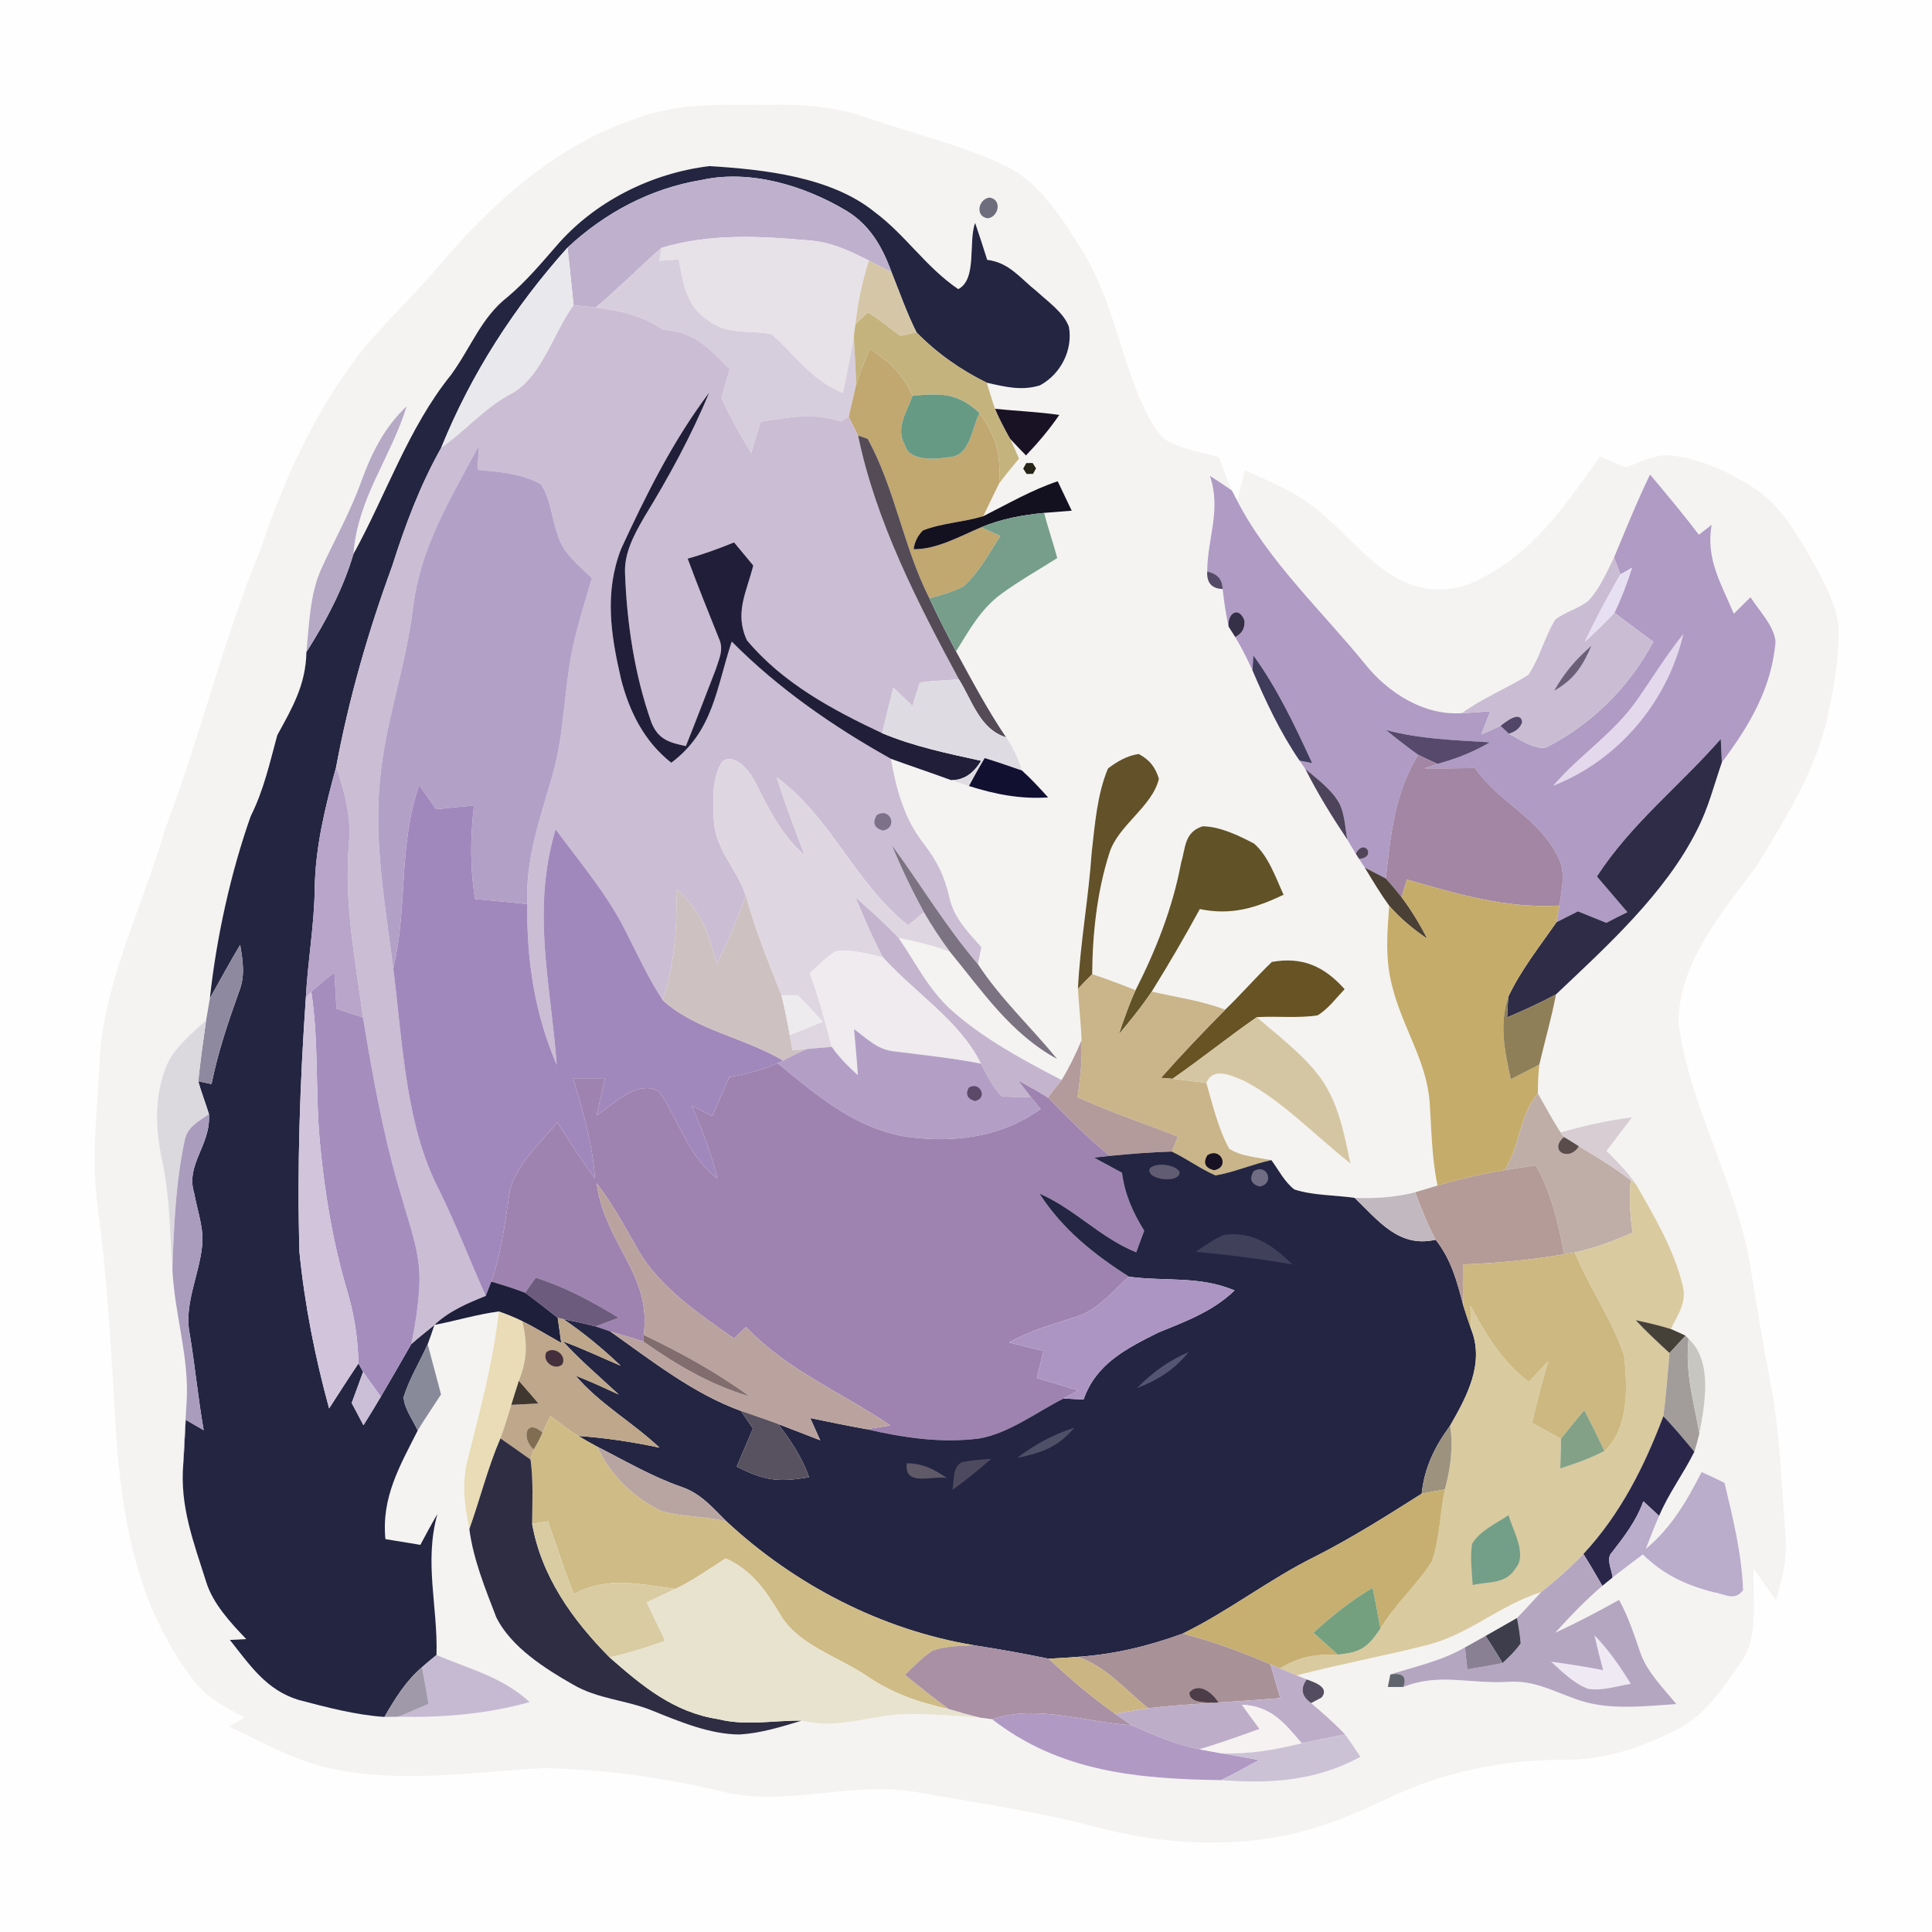 <?xml version="1.0" encoding="UTF-8" standalone="no"?>
<!DOCTYPE svg PUBLIC "-//W3C//DTD SVG 1.1//EN" "http://www.w3.org/Graphics/SVG/1.1/DTD/svg11.dtd">
<svg xmlns="http://www.w3.org/2000/svg" version="1.1" viewBox="0 0 256 256" width="256.0pt" height="256.0pt">
<path d="M 0.00 0.00 L 256.00 0.00 L 256.00 256.00 L 0.00 256.00 L 0.00 0.00 Z" fill="#fefefe" />
<path d="M 103.00 13.88 C 107.18 13.83 111.24 14.29 115.20 15.69 C 121.12 17.76 127.41 19.22 133.07 21.90 C 137.62 23.97 140.62 28.81 143.22 32.90 C 147.36 39.48 148.26 46.65 151.37 53.59 C 152.17 55.23 153.09 57.22 154.57 58.36 C 156.66 59.52 159.22 59.95 161.52 60.58 C 162.08 62.05 162.63 63.53 163.23 64.99 C 162.27 64.32 161.30 63.68 160.32 63.05 C 161.85 67.61 159.99 71.23 159.96 75.72 C 159.88 77.22 160.55 77.99 162.00 78.05 C 162.19 79.72 162.43 81.38 162.79 83.02 L 163.67 84.41 C 164.53 85.83 165.27 87.32 165.96 88.83 C 167.71 92.93 169.67 97.11 172.20 100.79 L 172.96 101.89 C 174.59 105.14 176.50 108.22 178.52 111.24 C 178.89 111.87 179.26 112.50 179.65 113.12 L 180.08 113.81 L 180.84 114.96 C 181.87 116.67 182.90 118.39 184.07 120.01 C 183.81 123.63 183.52 127.01 184.44 130.57 C 185.83 136.22 189.05 140.54 189.44 146.13 C 189.69 149.81 189.71 153.46 190.48 157.09 C 189.49 157.39 188.50 157.69 187.51 157.98 C 184.89 158.66 182.21 158.82 179.51 158.73 C 176.88 158.34 174.04 158.43 171.51 157.61 C 170.23 156.65 169.41 155.00 168.46 153.72 C 166.65 153.35 164.44 153.24 162.88 152.21 C 161.41 149.55 160.70 146.40 159.85 143.50 C 160.77 141.31 163.18 142.54 164.76 143.17 C 169.98 145.87 174.31 150.55 178.94 154.16 C 178.10 150.22 177.41 146.28 175.04 142.92 C 172.80 139.81 169.42 137.29 166.54 134.78 C 169.17 134.61 171.99 134.95 174.58 134.54 C 175.98 133.71 177.05 132.24 178.17 131.07 C 175.47 128.05 172.59 126.74 168.53 127.46 C 166.40 129.50 164.47 131.75 162.34 133.79 C 159.18 132.57 155.88 132.15 152.61 131.39 C 154.84 127.80 156.96 124.18 158.98 120.46 C 163.15 121.31 166.34 120.34 170.08 118.56 C 169.05 116.31 168.07 113.42 166.17 111.78 C 164.18 110.73 161.62 109.49 159.34 109.49 C 156.90 110.30 157.12 112.29 156.49 114.39 C 155.39 120.26 153.17 125.89 150.47 131.20 C 148.56 130.45 146.67 129.72 144.72 129.08 C 144.76 123.71 145.36 118.16 147.00 113.03 C 148.14 109.35 152.72 106.87 153.56 103.18 C 153.06 101.61 152.35 100.71 150.90 99.91 C 149.41 100.09 147.97 100.93 146.81 101.83 C 145.38 105.25 145.08 109.25 144.66 112.90 C 144.25 118.97 143.13 124.96 142.83 131.03 C 142.96 133.31 143.23 135.56 143.31 137.83 C 142.55 139.65 141.69 141.42 140.67 143.11 C 135.64 140.50 130.35 137.66 126.10 133.88 C 123.04 131.14 121.37 127.62 119.06 124.27 C 121.37 124.73 123.64 125.31 125.86 126.10 C 130.24 131.43 133.92 136.97 140.08 140.32 C 136.60 136.08 132.62 132.38 129.58 127.76 C 129.73 127.01 129.88 126.25 130.03 125.50 C 128.23 123.43 126.41 121.69 125.80 118.90 C 125.11 115.96 124.18 114.11 122.35 111.73 C 119.78 108.42 118.78 104.59 118.04 100.54 C 120.70 101.51 123.38 102.40 126.03 103.37 C 126.81 103.64 127.60 103.90 128.39 104.15 C 131.80 105.24 135.28 105.92 138.88 105.66 C 137.77 104.43 136.65 103.21 135.42 102.10 C 134.91 100.52 134.28 99.05 133.31 97.70 C 130.84 94.04 128.79 90.18 126.68 86.31 C 128.40 83.54 129.98 80.66 132.66 78.71 C 135.03 76.98 137.61 75.51 140.09 73.95 C 139.57 71.94 138.86 69.98 138.36 67.96 C 139.58 67.86 140.79 67.76 142.01 67.67 C 141.39 66.36 140.77 65.06 140.15 63.77 C 136.67 64.94 133.55 66.76 130.29 68.40 C 130.98 66.95 131.68 65.50 132.39 64.06 C 133.23 62.93 134.12 61.86 135.02 60.77 C 134.66 59.89 134.27 59.02 133.86 58.16 C 134.55 58.90 135.24 59.63 135.95 60.35 C 137.55 58.66 139.05 56.91 140.36 54.98 C 137.53 54.57 134.69 54.46 131.85 54.17 C 131.45 53.03 131.10 51.87 130.75 50.71 C 133.14 51.25 135.38 51.82 137.80 51.06 C 140.55 49.58 142.18 46.39 141.64 43.32 C 140.96 41.41 138.83 39.96 137.38 38.61 C 135.16 36.86 133.77 34.80 130.81 34.43 C 130.29 32.79 129.77 31.17 129.21 29.54 C 128.28 32.02 129.51 37.02 126.97 38.31 C 122.64 35.36 120.02 31.17 115.90 28.10 C 110.13 23.41 101.16 22.45 94.01 22.01 C 86.32 22.93 78.73 26.72 73.67 32.65 C 71.62 35.00 69.66 37.33 67.26 39.35 C 63.74 42.10 62.45 45.99 59.73 49.72 C 54.13 56.64 51.14 65.61 46.83 73.42 C 47.42 65.91 51.74 60.76 53.90 53.81 C 50.92 56.62 49.22 60.05 47.85 63.85 C 46.40 67.88 44.30 71.58 42.53 75.47 C 41.06 78.78 40.95 82.82 40.60 86.40 C 40.52 90.75 38.74 93.76 36.74 97.42 C 35.73 101.13 34.96 104.67 33.22 108.15 C 30.55 115.71 28.67 124.30 27.81 132.28 C 27.64 133.25 27.48 134.23 27.31 135.20 C 25.44 136.88 23.15 138.79 22.10 141.11 C 20.45 145.15 20.56 149.34 21.43 153.55 C 22.51 158.42 22.50 163.30 22.84 168.25 C 23.16 174.31 25.08 179.84 24.73 185.69 C 24.59 188.44 24.34 191.17 24.29 193.92 C 23.79 199.57 25.67 204.38 27.33 209.64 C 28.22 212.51 30.58 215.05 32.63 217.19 C 31.91 217.22 31.18 217.26 30.46 217.30 C 33.11 220.63 35.27 223.94 39.57 225.25 C 43.28 226.22 47.11 227.25 50.94 227.50 L 52.76 227.48 C 58.66 227.61 64.49 227.13 70.19 225.54 C 66.60 222.23 62.35 221.20 57.84 219.30 C 58.03 212.85 56.17 207.02 57.96 200.61 C 57.17 201.95 56.43 203.33 55.70 204.70 C 54.15 204.45 52.61 204.20 51.07 203.94 C 50.53 198.39 52.97 194.27 55.35 189.55 C 56.33 187.92 57.41 186.37 58.44 184.77 C 57.84 182.55 57.25 180.33 56.67 178.11 C 56.99 177.27 57.29 176.42 57.56 175.56 C 60.42 175.02 63.20 174.15 66.09 173.78 C 65.35 180.37 63.66 186.71 62.03 193.12 C 61.13 196.34 61.52 199.41 62.19 202.62 C 62.72 206.66 64.33 210.58 65.78 214.35 C 67.74 218.24 72.17 221.07 75.85 223.17 C 79.24 225.17 82.89 225.22 86.44 226.67 C 90.05 228.12 94.04 229.81 97.99 229.83 C 100.84 229.66 103.53 228.81 106.25 227.99 C 111.41 229.28 115.71 227.04 120.82 227.11 C 123.87 227.13 126.92 227.37 129.96 227.61 L 131.45 227.80 C 140.48 234.82 150.79 235.71 161.80 235.88 C 168.39 236.38 174.36 235.99 180.27 232.79 C 179.60 231.79 178.94 230.79 178.23 229.82 C 176.82 228.33 175.29 226.99 173.73 225.67 L 175.12 224.93 C 176.23 223.56 174.12 222.89 173.14 222.53 L 171.80 222.00 C 177.48 220.52 183.25 219.46 188.93 218.02 C 194.55 216.67 198.67 212.70 204.21 210.97 C 203.13 212.10 202.11 213.28 201.01 214.39 C 199.63 215.20 198.23 215.97 196.84 216.77 C 195.94 217.28 195.03 217.79 194.12 218.29 C 191.00 220.08 187.62 220.80 184.23 221.87 L 183.89 223.53 L 185.96 223.53 C 190.70 221.63 194.70 223.16 199.86 222.85 C 203.14 222.62 205.71 224.03 208.69 225.10 C 212.89 226.69 217.74 226.09 222.12 225.80 C 220.43 223.71 218.18 221.50 217.33 218.91 C 216.52 216.55 215.75 214.20 214.54 211.99 C 211.77 213.52 208.98 215.02 206.09 216.33 C 208.06 214.15 210.09 212.04 212.32 210.13 C 212.77 209.76 213.22 209.39 213.68 209.02 C 215.00 207.99 216.34 206.97 217.68 205.97 C 220.44 208.66 223.36 210.02 227.06 210.98 C 228.60 211.21 229.81 212.23 230.97 210.70 C 230.79 205.93 229.63 201.13 228.51 196.50 C 227.51 195.98 226.51 195.51 225.47 195.06 C 223.49 198.91 221.47 202.43 218.08 205.23 C 218.64 203.77 219.21 202.31 219.84 200.87 C 221.11 197.85 223.07 195.28 224.51 192.36 C 224.76 191.56 224.99 190.75 225.18 189.93 C 225.89 186.10 227.00 180.38 223.75 177.41 L 223.34 176.98 C 222.70 176.67 222.05 176.38 221.40 176.10 C 222.37 174.09 223.59 172.54 222.93 170.17 C 221.76 165.48 219.15 161.06 216.76 156.90 C 215.64 155.27 214.27 153.89 212.87 152.50 C 213.98 151.01 215.14 149.55 216.25 148.05 C 213.03 148.45 209.90 149.15 206.79 150.06 C 205.72 148.38 204.75 146.63 203.78 144.88 C 203.77 143.60 203.83 142.33 203.97 141.06 C 204.69 137.95 205.59 134.90 206.18 131.76 C 212.93 125.37 220.69 118.35 224.88 109.95 C 226.37 107.05 227.09 104.11 228.15 101.03 C 231.79 96.18 234.72 91.27 235.27 85.08 C 235.13 82.96 233.06 80.90 231.95 79.13 C 231.21 79.86 230.47 80.59 229.74 81.32 C 228.05 77.29 226.02 74.10 226.80 69.54 C 226.24 69.98 225.67 70.41 225.11 70.85 C 223.04 68.12 220.84 65.50 218.64 62.88 C 216.89 66.48 215.41 70.18 213.87 73.87 C 212.90 75.81 211.96 78.04 210.45 79.62 C 209.15 80.67 207.37 81.07 206.07 82.11 C 204.66 84.39 204.03 87.21 202.50 89.43 C 199.64 91.24 196.48 92.47 193.72 94.49 C 188.75 94.86 183.99 91.84 180.96 88.09 C 175.31 81.11 168.00 74.30 163.93 66.33 C 164.28 65.00 164.62 63.66 164.96 62.33 C 167.59 63.50 170.40 64.66 172.81 66.25 C 177.29 69.18 180.60 74.19 185.26 76.70 C 188.65 78.51 192.44 78.60 195.87 76.86 C 203.29 73.13 207.36 67.06 211.99 60.50 C 213.15 60.98 214.32 61.47 215.48 61.94 C 217.42 61.16 219.46 60.11 221.61 60.36 C 225.43 60.86 229.15 62.55 232.36 64.64 C 236.13 67.11 238.17 70.90 240.35 74.70 C 241.92 77.63 243.69 80.68 243.64 84.10 C 243.62 87.55 243.00 91.02 242.29 94.38 C 240.87 101.61 236.57 108.51 232.76 114.77 C 228.31 120.70 222.35 127.65 222.42 135.58 C 223.82 146.60 230.25 157.03 231.97 168.04 C 232.76 172.89 233.53 177.74 234.47 182.57 C 235.87 189.53 236.03 196.36 236.60 203.47 C 236.86 206.44 236.16 209.22 235.33 212.05 C 234.33 210.67 233.37 209.26 232.37 207.87 C 232.16 212.00 233.19 216.97 230.55 220.46 C 228.47 223.46 226.09 226.95 222.89 228.81 C 217.99 231.43 212.76 233.25 207.14 233.18 C 200.71 233.17 194.35 234.24 188.30 236.43 C 184.01 238.03 180.05 240.32 175.66 241.73 C 166.17 245.05 155.39 244.71 145.74 242.22 C 137.78 240.09 129.57 238.91 121.46 237.47 C 112.45 235.94 104.54 239.51 95.56 237.37 C 87.90 235.50 79.97 234.45 72.10 234.28 C 62.99 234.76 54.57 236.18 45.38 234.64 C 39.85 233.75 35.32 231.16 30.36 228.75 C 31.05 228.36 31.74 227.97 32.43 227.57 C 29.80 226.24 27.33 224.90 25.51 222.48 C 18.16 212.72 16.21 201.62 15.36 189.72 C 14.78 179.78 14.27 169.88 12.96 160.00 C 12.05 153.54 12.86 147.53 13.18 141.05 C 13.52 130.55 18.93 120.16 21.88 109.87 C 26.55 97.57 29.56 84.81 34.58 72.64 C 37.70 63.34 41.73 54.55 47.74 46.74 C 51.17 42.54 55.16 38.83 58.65 34.67 C 65.52 26.62 73.78 19.32 83.93 15.82 C 90.27 13.38 96.35 13.98 103.00 13.88 Z" fill="#f4f3f1" />
<path d="M 94.01 22.01 C 101.16 22.45 110.13 23.41 115.90 28.10 C 120.02 31.17 122.64 35.36 126.97 38.31 C 129.51 37.02 128.28 32.02 129.21 29.54 C 129.77 31.17 130.29 32.79 130.81 34.43 C 133.77 34.80 135.16 36.86 137.38 38.61 C 138.83 39.96 140.96 41.41 141.64 43.32 C 142.18 46.39 140.55 49.58 137.80 51.06 C 135.38 51.82 133.14 51.25 130.75 50.71 C 127.29 49.02 124.14 46.79 121.44 44.04 C 120.15 41.46 119.22 38.78 118.15 36.11 C 116.93 32.73 115.27 29.80 112.11 27.90 C 106.58 24.60 99.42 22.43 93.00 23.84 C 86.26 24.94 80.16 28.17 75.19 32.82 C 68.14 40.69 62.43 49.53 58.46 59.34 C 55.65 64.33 53.70 69.56 51.97 75.00 C 48.79 83.67 46.23 92.54 44.54 101.63 C 43.09 106.93 41.79 112.18 41.70 117.71 C 41.65 122.56 40.78 127.31 40.53 132.14 C 39.75 143.36 39.35 154.68 39.68 165.93 C 40.36 172.82 41.77 179.94 43.61 186.62 C 44.90 184.63 46.17 182.63 47.50 180.66 L 48.11 181.78 C 47.62 183.16 47.11 184.53 46.60 185.90 C 47.12 186.89 47.64 187.87 48.16 188.85 C 48.95 187.60 49.71 186.34 50.46 185.07 C 51.83 182.76 53.16 180.42 54.50 178.09 C 55.49 177.22 56.53 176.39 57.56 175.56 C 57.29 176.42 56.99 177.27 56.67 178.11 C 55.64 180.44 54.23 182.69 53.48 185.13 C 53.56 186.66 54.73 188.17 55.35 189.55 C 52.97 194.27 50.53 198.39 51.07 203.94 C 52.61 204.20 54.15 204.45 55.70 204.70 C 56.43 203.33 57.17 201.95 57.96 200.61 C 56.17 207.02 58.03 212.85 57.84 219.30 C 57.19 219.82 56.55 220.35 55.92 220.91 C 53.77 222.75 52.34 225.07 50.94 227.50 C 47.11 227.25 43.28 226.22 39.57 225.25 C 35.27 223.94 33.11 220.63 30.46 217.30 C 31.18 217.26 31.91 217.22 32.63 217.19 C 30.58 215.05 28.22 212.51 27.33 209.64 C 25.67 204.38 23.79 199.57 24.29 193.92 C 24.43 191.99 24.50 190.06 24.61 188.13 C 25.41 188.59 26.20 189.05 26.99 189.51 C 26.25 185.27 25.84 180.99 25.14 176.74 C 24.34 172.98 26.37 168.97 26.77 165.20 C 27.09 162.92 26.14 160.41 25.74 158.14 C 24.53 154.30 27.96 151.77 27.69 147.63 C 27.24 146.17 26.68 144.75 26.27 143.27 C 26.86 143.40 27.44 143.52 28.03 143.65 C 28.87 139.44 30.24 135.40 31.69 131.36 C 32.50 129.28 32.19 127.33 31.82 125.20 C 30.43 127.53 29.13 129.91 27.81 132.28 C 28.67 124.30 30.55 115.71 33.22 108.15 C 34.96 104.67 35.73 101.13 36.74 97.42 C 38.74 93.76 40.52 90.75 40.60 86.40 C 43.21 82.29 45.43 78.10 46.83 73.42 C 51.14 65.61 54.13 56.64 59.73 49.72 C 62.45 45.99 63.74 42.10 67.26 39.35 C 69.66 37.33 71.62 35.00 73.67 32.65 C 78.73 26.72 86.32 22.93 94.01 22.01 Z" fill="#232541" />
<path d="M 93.00 23.84 C 99.42 22.43 106.58 24.60 112.11 27.90 C 115.27 29.80 116.93 32.73 118.15 36.11 C 117.16 35.56 116.15 35.03 115.13 34.53 C 112.67 33.28 110.27 32.13 107.48 31.88 C 100.80 31.28 94.13 30.89 87.63 32.85 C 84.69 35.44 81.93 38.23 78.93 40.75 C 77.95 40.63 76.98 40.53 76.00 40.45 C 75.73 37.91 75.51 35.36 75.19 32.82 C 80.16 28.17 86.26 24.94 93.00 23.84 Z" fill="#bfb0cd" />
<path d="M 131.08 26.18 C 132.78 26.36 132.39 28.69 130.91 28.93 C 129.19 28.73 129.59 26.42 131.08 26.18 Z" fill="#6d6d7d" />
<path d="M 107.48 31.88 C 110.27 32.13 112.67 33.28 115.13 34.53 C 114.24 37.31 113.67 40.11 113.33 43.00 L 113.14 44.46 C 112.74 47.01 112.21 49.54 111.69 52.07 C 107.53 50.40 105.43 47.07 102.23 44.28 C 99.17 43.69 96.47 44.47 93.78 42.43 C 90.86 40.46 90.54 37.55 89.93 34.38 C 89.08 34.44 88.23 34.50 87.37 34.56 C 87.46 33.99 87.54 33.42 87.63 32.85 C 94.13 30.89 100.80 31.28 107.48 31.88 Z" fill="#e7e2e8" />
<path d="M 75.19 32.82 C 75.51 35.36 75.73 37.91 76.00 40.45 C 73.22 44.27 71.77 50.20 67.45 52.34 C 64.05 54.23 61.61 57.15 58.46 59.34 C 62.43 49.53 68.14 40.69 75.19 32.82 Z" fill="#e9e8ec" />
<path d="M 87.63 32.85 C 87.54 33.42 87.46 33.99 87.37 34.56 C 88.23 34.50 89.08 34.44 89.93 34.38 C 90.54 37.55 90.86 40.46 93.78 42.43 C 96.47 44.47 99.17 43.69 102.23 44.28 C 105.43 47.07 107.53 50.40 111.69 52.07 C 112.21 49.54 112.74 47.01 113.14 44.46 C 113.21 46.64 113.40 48.82 113.43 51.00 C 113.11 52.40 112.78 53.81 112.46 55.22 C 112.13 55.43 111.81 55.65 111.48 55.86 C 107.87 54.64 104.45 55.28 100.80 55.90 C 100.39 57.28 99.97 58.66 99.54 60.04 C 98.09 57.67 96.78 55.28 95.59 52.77 C 95.95 51.48 96.31 50.20 96.69 48.92 C 93.98 46.16 91.93 43.90 87.85 43.69 C 85.13 41.82 82.17 41.14 78.93 40.75 C 81.93 38.23 84.69 35.44 87.63 32.85 Z" fill="#d7cedd" />
<path d="M 115.13 34.53 C 116.15 35.03 117.16 35.56 118.15 36.11 C 119.22 38.78 120.15 41.46 121.44 44.04 C 120.73 44.19 120.02 44.35 119.31 44.51 C 117.87 43.47 116.50 42.34 115.01 41.40 C 114.43 41.92 113.88 42.46 113.33 43.00 C 113.67 40.11 114.24 37.31 115.13 34.53 Z" fill="#d5c6a7" />
<path d="M 76.00 40.45 C 76.98 40.53 77.95 40.63 78.93 40.75 C 82.17 41.14 85.13 41.82 87.85 43.69 C 91.93 43.90 93.98 46.16 96.69 48.92 C 96.31 50.20 95.95 51.48 95.59 52.77 C 96.78 55.28 98.09 57.67 99.54 60.04 C 99.97 58.66 100.39 57.28 100.80 55.90 C 104.45 55.28 107.87 54.64 111.48 55.86 C 111.81 55.65 112.13 55.43 112.46 55.22 C 112.87 56.04 113.30 56.87 113.70 57.71 C 116.03 69.05 121.60 79.90 127.07 90.03 C 125.35 90.14 123.61 90.21 121.90 90.44 C 121.54 91.47 121.23 92.51 120.91 93.55 C 120.07 92.74 119.22 91.92 118.37 91.11 C 117.88 93.12 117.39 95.14 116.89 97.15 C 110.30 94.05 103.72 90.52 98.98 84.85 C 97.28 81.23 98.93 78.47 99.81 74.93 C 98.96 73.91 98.11 72.89 97.27 71.87 C 95.25 72.69 93.22 73.44 91.12 74.02 C 92.43 77.57 93.85 81.07 95.25 84.58 C 95.94 86.04 95.30 87.25 94.85 88.67 C 93.53 92.07 92.24 95.48 90.88 98.86 C 88.65 98.38 87.20 97.98 86.30 95.69 C 84.09 89.45 83.06 82.56 82.82 75.96 C 82.70 73.25 84.05 70.80 85.36 68.53 C 88.59 63.26 91.61 57.74 93.97 52.02 C 89.15 58.44 85.64 65.49 82.29 72.75 C 80.07 78.50 80.93 84.10 82.28 89.94 C 83.38 94.28 85.36 98.25 88.95 101.07 C 94.55 96.87 94.91 91.17 96.96 85.01 C 103.09 91.21 110.46 96.31 118.04 100.54 C 118.78 104.59 119.78 108.42 122.35 111.73 C 124.18 114.11 125.11 115.96 125.80 118.90 C 126.41 121.69 128.23 123.43 130.03 125.50 C 129.88 126.25 129.73 127.01 129.58 127.76 C 125.32 122.80 122.04 117.23 118.18 112.00 C 119.43 115.03 120.86 117.99 122.42 120.87 C 121.73 121.45 121.03 122.03 120.34 122.61 C 113.22 116.98 110.28 108.44 102.92 103.00 C 104.01 106.51 105.35 109.91 106.62 113.34 C 103.55 110.62 101.88 107.28 100.10 103.67 C 99.40 102.31 97.46 99.69 95.72 100.88 C 94.35 102.97 94.44 106.08 94.58 108.48 C 94.73 112.54 97.45 114.80 98.81 118.60 C 97.78 121.73 96.47 124.74 94.99 127.69 C 93.88 123.77 92.92 120.48 89.61 117.82 C 89.74 122.90 89.40 127.67 87.82 132.54 C 85.87 129.56 84.44 126.38 82.82 123.22 C 80.44 118.48 76.80 114.21 73.62 109.88 C 70.39 120.74 72.97 130.24 73.77 141.09 C 70.83 134.31 69.78 127.17 69.86 119.80 C 69.63 113.86 71.52 108.59 73.14 102.97 C 74.96 96.83 74.66 90.53 76.23 84.36 C 76.87 81.75 77.68 79.19 78.43 76.61 C 76.65 74.84 74.52 73.27 73.86 70.74 C 73.12 68.64 72.93 66.01 71.67 64.17 C 69.28 62.75 66.02 62.51 63.28 62.25 C 63.33 61.18 63.40 60.11 63.46 59.03 C 59.65 66.15 55.71 72.41 54.71 80.60 C 53.78 88.41 51.00 95.72 50.33 103.57 C 49.53 111.68 51.09 120.28 52.11 128.33 C 53.34 138.00 53.70 149.17 58.24 157.80 C 60.48 162.36 62.28 167.09 64.36 171.72 C 61.89 172.71 59.53 173.71 57.56 175.56 C 56.53 176.39 55.49 177.22 54.50 178.09 C 55.05 175.42 55.49 172.70 55.58 169.97 C 55.72 166.10 54.30 162.42 53.26 158.75 C 50.87 150.89 49.44 142.92 48.10 134.83 C 47.06 127.07 45.58 119.69 46.23 111.80 C 46.57 108.22 45.68 104.98 44.54 101.63 C 46.23 92.54 48.79 83.67 51.97 75.00 C 53.70 69.56 55.65 64.33 58.46 59.34 C 61.61 57.15 64.05 54.23 67.45 52.34 C 71.77 50.20 73.22 44.27 76.00 40.45 Z" fill="#cbbdd4" />
<path d="M 115.01 41.40 C 116.50 42.34 117.87 43.47 119.31 44.51 C 120.02 44.35 120.73 44.19 121.44 44.04 C 124.14 46.79 127.29 49.02 130.75 50.71 C 131.10 51.87 131.45 53.03 131.85 54.17 C 132.43 55.55 133.13 56.86 133.86 58.16 C 134.27 59.02 134.66 59.89 135.02 60.77 C 134.12 61.86 133.23 62.93 132.39 64.06 C 132.65 60.19 131.99 57.87 129.79 54.72 C 126.83 52.01 124.70 52.11 120.92 52.44 C 119.61 49.58 117.89 47.90 115.24 46.24 C 114.58 47.80 113.97 49.39 113.43 51.00 C 113.40 48.82 113.21 46.64 113.14 44.46 L 113.33 43.00 C 113.88 42.46 114.43 41.92 115.01 41.40 Z" fill="#c5b37e" />
<path d="M 115.24 46.24 C 117.89 47.90 119.61 49.58 120.92 52.44 C 120.14 54.66 118.61 56.67 119.91 59.00 C 120.51 61.22 124.20 60.85 125.97 60.55 C 128.57 60.32 128.79 56.63 129.79 54.72 C 131.99 57.87 132.65 60.19 132.39 64.06 C 131.68 65.50 130.98 66.95 130.29 68.40 C 127.68 69.19 124.83 69.30 122.30 70.28 C 121.60 70.97 121.19 71.80 121.06 72.77 C 124.10 72.82 127.25 71.03 130.00 69.87 C 130.86 70.26 131.71 70.64 132.56 71.02 C 131.09 73.26 129.72 75.87 127.71 77.66 C 126.33 78.45 124.68 78.82 123.16 79.30 C 119.70 72.47 118.61 64.80 114.98 58.15 C 114.56 57.99 114.13 57.84 113.70 57.71 C 113.30 56.87 112.87 56.04 112.46 55.22 C 112.78 53.81 113.11 52.40 113.43 51.00 C 113.97 49.39 114.58 47.80 115.24 46.24 Z" fill="#c1a770" />
<path d="M 93.97 52.02 C 91.61 57.74 88.59 63.26 85.36 68.53 C 84.05 70.80 82.70 73.25 82.82 75.96 C 83.06 82.56 84.09 89.45 86.30 95.69 C 87.20 97.98 88.65 98.38 90.88 98.86 C 92.24 95.48 93.53 92.07 94.85 88.67 C 95.30 87.25 95.94 86.04 95.25 84.58 C 93.85 81.07 92.43 77.57 91.12 74.02 C 93.22 73.44 95.25 72.69 97.27 71.87 C 98.11 72.89 98.96 73.91 99.81 74.93 C 98.93 78.47 97.28 81.23 98.98 84.85 C 103.72 90.52 110.30 94.05 116.89 97.15 C 121.13 98.92 125.53 99.83 130.00 100.81 C 128.96 102.55 127.64 103.40 126.03 103.37 C 123.38 102.40 120.70 101.51 118.04 100.54 C 110.46 96.31 103.09 91.21 96.96 85.01 C 94.91 91.17 94.55 96.87 88.95 101.07 C 85.36 98.25 83.38 94.28 82.28 89.94 C 80.93 84.10 80.07 78.50 82.29 72.75 C 85.64 65.49 89.15 58.44 93.97 52.02 Z" fill="#211e39" />
<path d="M 129.79 54.72 C 128.79 56.63 128.57 60.32 125.97 60.55 C 124.20 60.85 120.51 61.22 119.91 59.00 C 118.61 56.67 120.14 54.66 120.92 52.44 C 124.70 52.11 126.83 52.01 129.79 54.72 Z" fill="#669a85" />
<path d="M 53.90 53.81 C 51.74 60.76 47.42 65.91 46.83 73.42 C 45.43 78.10 43.21 82.29 40.60 86.40 C 40.95 82.82 41.06 78.78 42.53 75.47 C 44.30 71.58 46.40 67.88 47.85 63.85 C 49.22 60.05 50.92 56.62 53.90 53.81 Z" fill="#b5a9c6" />
<path d="M 131.85 54.17 C 134.69 54.46 137.53 54.57 140.36 54.98 C 139.05 56.91 137.55 58.66 135.95 60.35 C 135.24 59.63 134.55 58.90 133.86 58.16 C 133.13 56.86 132.43 55.55 131.85 54.17 Z" fill="#191224" />
<path d="M 114.98 58.15 C 118.61 64.80 119.70 72.47 123.16 79.30 C 124.26 81.66 125.45 84.00 126.68 86.31 C 128.79 90.18 130.84 94.04 133.31 97.70 C 129.83 96.62 128.83 92.85 127.07 90.03 C 121.60 79.90 116.03 69.05 113.70 57.71 C 114.13 57.84 114.56 57.99 114.98 58.15 Z" fill="#544b57" />
<path d="M 63.46 59.03 C 63.40 60.11 63.33 61.18 63.28 62.25 C 66.02 62.51 69.28 62.75 71.67 64.17 C 72.93 66.01 73.12 68.64 73.86 70.74 C 74.52 73.27 76.65 74.84 78.43 76.61 C 77.68 79.19 76.87 81.75 76.23 84.36 C 74.66 90.53 74.96 96.83 73.14 102.97 C 71.52 108.59 69.63 113.86 69.86 119.80 C 67.56 119.55 65.26 119.33 62.95 119.14 C 62.27 114.97 62.32 110.92 62.80 106.73 C 61.12 106.88 59.44 107.05 57.77 107.23 C 57.03 106.16 56.30 105.09 55.55 104.03 C 52.74 112.06 54.06 120.18 52.11 128.33 C 51.09 120.28 49.53 111.68 50.33 103.57 C 51.00 95.72 53.78 88.41 54.71 80.60 C 55.71 72.41 59.65 66.15 63.46 59.03 Z" fill="#b3a0c7" />
<path d="M 135.99 61.36 L 136.83 61.35 L 137.28 62.06 L 136.88 62.79 L 136.03 62.80 L 135.58 62.09 L 135.99 61.36 Z" fill="#262416" />
<path d="M 160.32 63.05 C 161.30 63.68 162.27 64.32 163.23 64.99 L 163.93 66.33 C 168.00 74.30 175.31 81.11 180.96 88.09 C 183.99 91.84 188.75 94.86 193.72 94.49 C 194.97 94.44 196.22 94.34 197.47 94.24 C 197.07 95.27 196.67 96.30 196.28 97.32 C 197.14 96.96 197.98 96.58 198.82 96.18 L 199.93 97.22 C 201.28 97.92 203.34 99.39 204.92 99.03 C 211.02 95.85 215.82 91.11 219.08 85.03 C 217.35 83.76 215.62 82.48 213.91 81.19 C 214.84 79.27 215.60 77.27 216.25 75.23 L 214.71 76.12 C 214.44 75.36 214.16 74.62 213.87 73.87 C 215.41 70.18 216.89 66.48 218.64 62.88 C 220.84 65.50 223.04 68.12 225.11 70.85 C 225.67 70.41 226.24 69.98 226.80 69.54 C 226.02 74.10 228.05 77.29 229.74 81.32 C 230.47 80.59 231.21 79.86 231.95 79.13 C 233.06 80.90 235.13 82.96 235.27 85.08 C 234.72 91.27 231.79 96.18 228.15 101.03 C 228.11 99.99 228.07 98.96 228.01 97.92 C 222.57 104.15 216.16 109.12 211.60 116.14 C 212.94 117.72 214.30 119.29 215.64 120.87 C 214.70 121.32 213.77 121.79 212.85 122.28 C 211.60 121.77 210.34 121.26 209.09 120.76 C 208.13 121.24 207.18 121.71 206.24 122.20 C 206.37 121.46 206.50 120.73 206.63 119.99 C 206.92 117.95 207.52 115.53 206.48 113.63 C 203.89 108.25 198.87 106.63 195.45 101.77 C 193.23 101.81 191.00 101.83 188.77 101.81 L 190.46 101.22 C 192.95 100.55 195.19 99.67 197.42 98.36 C 192.76 98.07 188.18 97.94 183.65 96.73 C 185.04 97.87 186.45 98.98 187.92 100.02 C 184.77 105.11 184.28 110.60 183.63 116.40 C 182.70 115.91 181.77 115.43 180.84 114.96 L 180.08 113.81 C 182.51 113.65 180.77 110.92 179.65 113.12 C 179.26 112.50 178.89 111.87 178.52 111.24 C 178.27 109.71 178.18 107.96 177.53 106.55 C 176.52 104.66 174.58 103.24 172.96 101.89 L 172.20 100.79 L 173.87 101.12 C 171.61 96.22 169.26 91.21 166.07 86.84 L 165.96 88.83 C 165.27 87.32 164.53 85.83 163.67 84.41 C 164.57 83.96 164.98 83.24 164.90 82.23 C 164.14 80.22 162.61 81.27 162.79 83.02 C 162.43 81.38 162.19 79.72 162.00 78.05 C 162.01 76.79 161.33 76.02 159.96 75.72 C 159.99 71.23 161.85 67.61 160.32 63.05 Z" fill="#af9bc4" />
<path d="M 140.15 63.77 C 140.77 65.06 141.39 66.36 142.01 67.67 C 140.79 67.76 139.58 67.86 138.36 67.96 C 135.49 68.23 132.67 68.76 130.00 69.87 C 127.25 71.03 124.10 72.82 121.06 72.77 C 121.19 71.80 121.60 70.97 122.30 70.28 C 124.83 69.30 127.68 69.19 130.29 68.40 C 133.55 66.76 136.67 64.94 140.15 63.77 Z" fill="#131120" />
<path d="M 138.36 67.96 C 138.86 69.98 139.57 71.94 140.09 73.95 C 137.61 75.51 135.03 76.98 132.66 78.71 C 129.98 80.66 128.40 83.54 126.68 86.31 C 125.45 84.00 124.26 81.66 123.16 79.30 C 124.68 78.82 126.33 78.45 127.71 77.66 C 129.72 75.87 131.09 73.26 132.56 71.02 C 131.71 70.64 130.86 70.26 130.00 69.87 C 132.67 68.76 135.49 68.23 138.36 67.96 Z" fill="#769e8a" />
<path d="M 213.87 73.87 C 214.16 74.62 214.44 75.36 214.71 76.12 C 213.02 79.04 211.43 82.01 209.99 85.06 C 211.34 83.80 212.66 82.55 213.91 81.19 C 215.62 82.48 217.35 83.76 219.08 85.03 C 215.82 91.11 211.02 95.85 204.92 99.03 C 203.34 99.39 201.28 97.92 199.93 97.22 C 200.87 96.94 201.46 96.43 201.70 95.68 C 201.46 94.05 199.46 95.69 198.82 96.18 C 197.98 96.58 197.14 96.96 196.28 97.32 C 196.67 96.30 197.07 95.27 197.47 94.24 C 196.22 94.34 194.97 94.44 193.72 94.49 C 196.48 92.47 199.64 91.24 202.50 89.43 C 204.03 87.21 204.66 84.39 206.07 82.11 C 207.37 81.07 209.15 80.67 210.45 79.62 C 211.96 78.04 212.90 75.81 213.87 73.87 Z" fill="#c9bcd3" />
<path d="M 216.25 75.23 C 215.60 77.27 214.84 79.27 213.91 81.19 C 212.66 82.55 211.34 83.80 209.99 85.06 C 211.43 82.01 213.02 79.04 214.71 76.12 L 216.25 75.23 Z" fill="#e7dff2" />
<path d="M 159.96 75.72 C 161.33 76.02 162.01 76.79 162.00 78.05 C 160.55 77.99 159.88 77.22 159.96 75.72 Z" fill="#554b69" />
<path d="M 164.90 82.23 C 164.98 83.24 164.57 83.96 163.67 84.41 L 162.79 83.02 C 162.61 81.27 164.14 80.22 164.90 82.23 Z" fill="#352f47" />
<path d="M 223.07 83.97 C 220.95 93.01 214.45 100.74 205.78 104.13 C 209.34 99.98 213.74 97.26 216.83 92.85 C 218.92 89.89 220.79 86.80 223.07 83.97 Z" fill="#e4d8ed" />
<path d="M 210.86 85.59 C 209.68 88.29 208.59 90.01 205.95 91.51 C 207.29 89.15 208.82 87.35 210.86 85.59 Z" fill="#6b5f78" />
<path d="M 166.07 86.84 C 169.26 91.21 171.61 96.22 173.87 101.12 L 172.20 100.79 C 169.67 97.11 167.71 92.93 165.96 88.83 L 166.07 86.84 Z" fill="#3f3b5b" />
<path d="M 121.90 90.44 C 123.61 90.21 125.35 90.14 127.07 90.03 C 128.83 92.85 129.83 96.62 133.31 97.70 C 134.28 99.05 134.91 100.52 135.42 102.10 C 133.78 101.53 132.14 100.96 130.48 100.45 C 129.75 101.66 129.06 102.90 128.39 104.15 C 127.60 103.90 126.81 103.64 126.03 103.37 C 127.64 103.40 128.96 102.55 130.00 100.81 C 125.53 99.83 121.13 98.92 116.89 97.15 C 117.39 95.14 117.88 93.12 118.37 91.11 C 119.22 91.92 120.07 92.74 120.91 93.55 C 121.23 92.51 121.54 91.47 121.90 90.44 Z" fill="#dedce2" />
<path d="M 201.70 95.68 C 201.46 96.43 200.87 96.94 199.93 97.22 L 198.82 96.18 C 199.46 95.69 201.46 94.05 201.70 95.68 Z" fill="#524668" />
<path d="M 183.65 96.73 C 188.18 97.94 192.76 98.07 197.42 98.36 C 195.19 99.67 192.95 100.55 190.46 101.22 C 189.61 100.83 188.76 100.43 187.92 100.02 C 186.45 98.98 185.04 97.87 183.65 96.73 Z" fill="#56496b" />
<path d="M 228.01 97.92 C 228.07 98.96 228.11 99.99 228.15 101.03 C 227.09 104.11 226.37 107.05 224.88 109.95 C 220.69 118.35 212.93 125.37 206.18 131.76 C 204.07 132.89 201.90 133.88 199.70 134.81 C 199.74 133.89 199.79 132.98 199.86 132.06 C 201.52 128.55 204.03 125.38 206.24 122.20 C 207.18 121.71 208.13 121.24 209.09 120.76 C 210.34 121.26 211.60 121.77 212.85 122.28 C 213.77 121.79 214.70 121.32 215.64 120.87 C 214.30 119.29 212.94 117.72 211.60 116.14 C 216.16 109.12 222.57 104.15 228.01 97.92 Z" fill="#2e2c46" />
<path d="M 100.10 103.67 C 101.88 107.28 103.55 110.62 106.62 113.34 C 105.35 109.91 104.01 106.51 102.92 103.00 C 110.28 108.44 113.22 116.98 120.34 122.61 C 121.03 122.03 121.73 121.45 122.42 120.87 C 123.47 122.68 124.62 124.42 125.86 126.10 C 123.64 125.31 121.37 124.73 119.06 124.27 C 117.28 122.38 115.32 120.66 113.39 118.94 C 114.50 121.61 115.64 124.31 117.00 126.86 C 115.03 126.42 112.69 125.69 110.66 126.09 C 109.43 126.88 108.37 127.98 107.30 128.97 C 108.50 132.16 109.36 135.43 110.22 138.72 C 109.10 138.80 107.98 138.89 106.86 139.01 C 106.24 139.06 105.62 139.12 105.00 139.17 C 104.88 138.49 104.77 137.82 104.65 137.15 C 106.10 136.56 107.54 135.98 108.99 135.39 C 107.91 134.19 106.86 132.99 105.71 131.88 C 104.99 131.87 104.27 131.87 103.55 131.88 C 101.79 127.49 100.05 123.17 98.81 118.60 C 97.45 114.80 94.73 112.54 94.58 108.48 C 94.44 106.08 94.35 102.97 95.72 100.88 C 97.46 99.69 99.40 102.31 100.10 103.67 Z" fill="#ded7e1" />
<path d="M 150.90 99.91 C 152.35 100.71 153.06 101.61 153.56 103.18 C 152.72 106.87 148.14 109.35 147.00 113.03 C 145.36 118.16 144.76 123.71 144.72 129.08 C 144.08 129.72 143.45 130.37 142.83 131.03 C 143.13 124.96 144.25 118.97 144.66 112.90 C 145.08 109.25 145.38 105.25 146.81 101.83 C 147.97 100.93 149.41 100.09 150.90 99.91 Z" fill="#635129" />
<path d="M 187.92 100.02 C 188.76 100.43 189.61 100.83 190.46 101.22 L 188.77 101.81 C 191.00 101.83 193.23 101.81 195.45 101.77 C 198.87 106.63 203.89 108.25 206.48 113.63 C 207.52 115.53 206.92 117.95 206.63 119.99 C 199.48 120.40 193.18 118.47 186.43 116.55 C 186.19 117.33 185.95 118.11 185.72 118.89 C 185.05 118.04 184.36 117.21 183.63 116.40 C 184.28 110.60 184.77 105.11 187.92 100.02 Z" fill="#a286a4" />
<path d="M 130.48 100.45 C 132.14 100.96 133.78 101.53 135.42 102.10 C 136.65 103.21 137.77 104.43 138.88 105.66 C 135.28 105.92 131.80 105.24 128.39 104.15 C 129.06 102.90 129.75 101.66 130.48 100.45 Z" fill="#121031" />
<path d="M 44.54 101.63 C 45.68 104.98 46.57 108.22 46.23 111.80 C 45.58 119.69 47.06 127.07 48.10 134.83 C 46.93 134.44 45.75 134.05 44.58 133.66 C 44.50 132.06 44.41 130.47 44.30 128.87 C 43.85 129.23 43.39 129.60 42.94 129.96 C 42.37 130.44 41.81 130.92 41.25 131.42 L 40.53 132.14 C 40.78 127.31 41.65 122.56 41.70 117.71 C 41.79 112.18 43.09 106.93 44.54 101.63 Z" fill="#b8a5c9" />
<path d="M 172.96 101.89 C 174.58 103.24 176.52 104.66 177.53 106.55 C 178.18 107.96 178.27 109.71 178.52 111.24 C 176.50 108.22 174.59 105.14 172.96 101.89 Z" fill="#4d445b" />
<path d="M 55.55 104.03 C 56.30 105.09 57.03 106.16 57.77 107.23 C 59.44 107.05 61.12 106.88 62.80 106.73 C 62.32 110.92 62.27 114.97 62.95 119.14 C 65.26 119.33 67.56 119.55 69.86 119.80 C 69.78 127.17 70.83 134.31 73.77 141.09 C 72.97 130.24 70.39 120.74 73.62 109.88 C 76.80 114.21 80.44 118.48 82.82 123.22 C 84.44 126.38 85.87 129.56 87.82 132.54 C 92.28 136.54 98.31 137.35 103.77 140.52 L 103.03 140.88 C 100.99 141.80 98.85 142.32 96.65 142.72 C 95.85 144.42 95.16 146.17 94.39 147.88 C 93.48 147.42 92.56 146.95 91.65 146.49 C 93.04 149.64 94.24 152.84 95.07 156.18 C 91.03 153.05 90.06 148.59 87.32 144.60 C 84.45 143.01 81.26 146.34 79.05 147.80 C 79.43 146.15 79.80 144.51 80.17 142.86 C 78.76 142.87 77.35 142.88 75.94 142.87 C 77.27 147.25 78.51 151.59 78.84 156.17 C 77.09 153.75 75.44 151.25 73.85 148.71 C 71.46 151.66 67.78 154.80 67.41 158.75 C 66.86 162.50 66.36 166.22 65.10 169.82 C 64.86 170.45 64.61 171.09 64.36 171.72 C 62.28 167.09 60.48 162.36 58.24 157.80 C 53.70 149.17 53.34 138.00 52.11 128.33 C 54.06 120.18 52.74 112.06 55.55 104.03 Z" fill="#a188bc" />
<path d="M 116.16 108.02 C 117.94 106.87 119.07 109.67 116.97 110.05 C 115.85 109.71 115.58 109.03 116.16 108.02 Z" fill="#7d7089" />
<path d="M 159.34 109.49 C 161.62 109.49 164.18 110.73 166.17 111.78 C 168.07 113.42 169.05 116.31 170.08 118.56 C 166.34 120.34 163.15 121.31 158.98 120.46 C 156.96 124.18 154.84 127.80 152.61 131.39 C 151.29 133.37 149.77 135.23 148.25 137.05 C 148.92 135.07 149.60 133.10 150.47 131.20 C 153.17 125.89 155.39 120.26 156.49 114.39 C 157.12 112.29 156.90 110.30 159.34 109.49 Z" fill="#615227" />
<path d="M 118.18 112.00 C 122.04 117.23 125.32 122.80 129.58 127.76 C 132.62 132.38 136.60 136.08 140.08 140.32 C 133.92 136.97 130.24 131.43 125.86 126.10 C 124.62 124.42 123.47 122.68 122.42 120.87 C 120.86 117.99 119.43 115.03 118.18 112.00 Z" fill="#7b7381" />
<path d="M 180.08 113.81 L 179.65 113.12 C 180.77 110.92 182.51 113.65 180.08 113.81 Z" fill="#514458" />
<path d="M 180.84 114.96 C 181.77 115.43 182.70 115.91 183.63 116.40 C 184.36 117.21 185.05 118.04 185.72 118.89 C 187.03 120.62 188.15 122.47 189.13 124.40 C 187.27 123.13 185.55 121.72 184.07 120.01 C 182.90 118.39 181.87 116.67 180.84 114.96 Z" fill="#4b4035" />
<path d="M 186.43 116.55 C 193.18 118.47 199.48 120.40 206.63 119.99 C 206.50 120.73 206.37 121.46 206.24 122.20 C 204.03 125.38 201.52 128.55 199.86 132.06 C 198.60 135.81 199.39 139.27 200.18 143.01 C 201.44 142.36 202.71 141.71 203.97 141.06 C 203.83 142.33 203.77 143.60 203.78 144.88 C 201.23 147.93 201.48 151.74 199.37 155.05 C 196.35 155.55 193.40 156.22 190.48 157.09 C 189.71 153.46 189.69 149.81 189.44 146.13 C 189.05 140.54 185.83 136.22 184.44 130.57 C 183.52 127.01 183.81 123.63 184.07 120.01 C 185.55 121.72 187.27 123.13 189.13 124.40 C 188.15 122.47 187.03 120.62 185.72 118.89 C 185.95 118.11 186.19 117.33 186.43 116.55 Z" fill="#c5ac6a" />
<path d="M 89.61 117.82 C 92.92 120.48 93.88 123.77 94.99 127.69 C 96.47 124.74 97.78 121.73 98.81 118.60 C 100.05 123.17 101.79 127.49 103.55 131.88 C 103.99 133.62 104.34 135.38 104.65 137.15 C 104.77 137.82 104.88 138.49 105.00 139.17 C 105.62 139.12 106.24 139.06 106.86 139.01 C 105.81 139.48 104.79 140.00 103.77 140.52 C 98.31 137.35 92.28 136.54 87.82 132.54 C 89.40 127.67 89.74 122.90 89.61 117.82 Z" fill="#cec1c1" />
<path d="M 113.39 118.94 C 115.32 120.66 117.28 122.38 119.06 124.27 C 121.37 127.62 123.04 131.14 126.10 133.88 C 130.35 137.66 135.64 140.50 140.67 143.11 C 140.07 143.89 139.46 144.67 138.85 145.44 C 137.57 144.63 136.25 143.91 134.93 143.19 C 135.47 143.91 136.02 144.62 136.58 145.34 C 135.31 145.35 133.99 145.40 132.74 145.25 C 131.52 144.11 130.78 142.38 129.97 140.94 C 127.28 135.35 121.17 131.50 117.00 126.86 C 115.64 124.31 114.50 121.61 113.39 118.94 Z" fill="#c4b4ce" />
<path d="M 117.00 126.86 C 121.17 131.50 127.28 135.35 129.97 140.94 C 126.17 140.17 122.32 139.82 118.49 139.31 C 116.23 139.09 114.92 137.63 113.16 136.37 C 113.34 138.40 113.55 140.43 113.66 142.46 C 112.40 141.31 111.20 140.13 110.22 138.72 C 109.36 135.43 108.50 132.16 107.30 128.97 C 108.37 127.98 109.43 126.88 110.66 126.09 C 112.69 125.69 115.03 126.42 117.00 126.86 Z" fill="#efebee" />
<path d="M 31.82 125.20 C 32.19 127.33 32.50 129.28 31.69 131.36 C 30.24 135.40 28.87 139.44 28.03 143.65 C 27.44 143.52 26.86 143.40 26.27 143.27 C 26.55 140.58 26.93 137.89 27.31 135.20 C 27.48 134.23 27.64 133.25 27.81 132.28 C 29.13 129.91 30.43 127.53 31.82 125.20 Z" fill="#8f89a0" />
<path d="M 168.53 127.46 C 172.59 126.74 175.47 128.05 178.17 131.07 C 177.05 132.24 175.98 133.71 174.58 134.54 C 171.99 134.95 169.17 134.61 166.54 134.78 C 162.75 137.41 159.16 140.31 155.37 142.94 L 153.84 142.82 C 156.58 139.72 159.44 136.73 162.34 133.79 C 164.47 131.75 166.40 129.50 168.53 127.46 Z" fill="#675324" />
<path d="M 42.94 129.96 C 43.39 129.60 43.85 129.23 44.30 128.87 C 44.41 130.47 44.50 132.06 44.58 133.66 C 45.75 134.05 46.93 134.44 48.10 134.83 C 49.44 142.92 50.87 150.89 53.26 158.75 C 54.30 162.42 55.72 166.10 55.58 169.97 C 55.49 172.70 55.05 175.42 54.50 178.09 C 53.16 180.42 51.83 182.76 50.46 185.07 C 49.67 183.98 48.88 182.89 48.11 181.78 L 47.50 180.66 C 47.42 177.35 46.96 174.25 46.01 171.07 C 44.12 164.72 43.04 158.20 42.41 151.61 C 41.76 144.87 42.27 138.15 41.25 131.42 C 41.81 130.92 42.37 130.44 42.94 129.96 Z" fill="#a58dbe" />
<path d="M 144.72 129.08 C 146.67 129.72 148.56 130.45 150.47 131.20 C 149.60 133.10 148.92 135.07 148.25 137.05 C 149.77 135.23 151.29 133.37 152.61 131.39 C 155.88 132.15 159.18 132.57 162.34 133.79 C 159.44 136.73 156.58 139.72 153.84 142.82 L 155.37 142.94 C 156.87 143.10 158.36 143.31 159.85 143.50 C 160.70 146.40 161.41 149.55 162.88 152.21 C 164.44 153.24 166.65 153.35 168.46 153.72 C 165.96 154.24 163.59 155.32 161.07 155.75 C 159.05 154.88 157.26 153.53 155.27 152.59 C 155.54 151.93 155.82 151.27 156.09 150.61 C 151.64 148.87 147.13 147.36 142.77 145.38 C 143.16 142.88 143.43 140.37 143.31 137.83 C 143.23 135.56 142.96 133.31 142.83 131.03 C 143.45 130.37 144.08 129.72 144.72 129.08 Z" fill="#c9b589" />
<path d="M 105.71 131.88 C 106.86 132.99 107.91 134.19 108.99 135.39 C 107.54 135.98 106.10 136.56 104.65 137.15 C 104.34 135.38 103.99 133.62 103.55 131.88 C 104.27 131.87 104.99 131.87 105.71 131.88 Z" fill="#edebee" />
<path d="M 40.53 132.14 L 41.25 131.42 C 42.27 138.15 41.76 144.87 42.41 151.61 C 43.04 158.20 44.12 164.72 46.01 171.07 C 46.96 174.25 47.42 177.35 47.50 180.66 C 46.17 182.63 44.90 184.63 43.61 186.62 C 41.77 179.94 40.36 172.82 39.68 165.93 C 39.35 154.68 39.75 143.36 40.53 132.14 Z" fill="#d1c4db" />
<path d="M 199.86 132.06 C 199.79 132.98 199.74 133.89 199.70 134.81 C 201.90 133.88 204.07 132.89 206.18 131.76 C 205.59 134.90 204.69 137.95 203.97 141.06 C 202.71 141.71 201.44 142.36 200.18 143.01 C 199.39 139.27 198.60 135.81 199.86 132.06 Z" fill="#8f7f59" />
<path d="M 27.31 135.20 C 26.93 137.89 26.55 140.58 26.27 143.27 C 26.68 144.75 27.24 146.17 27.69 147.63 C 26.21 148.69 24.77 149.30 24.44 151.29 C 23.27 156.82 23.04 162.61 22.84 168.25 C 22.50 163.30 22.51 158.42 21.43 153.55 C 20.56 149.34 20.45 145.15 22.10 141.11 C 23.15 138.79 25.44 136.88 27.31 135.20 Z" fill="#dbd8de" />
<path d="M 166.54 134.78 C 169.42 137.29 172.80 139.81 175.04 142.92 C 177.41 146.28 178.10 150.22 178.94 154.16 C 174.31 150.55 169.98 145.87 164.76 143.17 C 163.18 142.54 160.77 141.31 159.85 143.50 C 158.36 143.31 156.87 143.10 155.37 142.94 C 159.16 140.31 162.75 137.41 166.54 134.78 Z" fill="#d5c6a3" />
<path d="M 113.16 136.37 C 114.92 137.63 116.23 139.09 118.49 139.31 C 122.32 139.82 126.17 140.17 129.97 140.94 C 130.78 142.38 131.52 144.11 132.74 145.25 C 133.99 145.40 135.31 145.35 136.58 145.34 C 137.02 145.88 137.46 146.41 137.90 146.95 C 132.48 150.85 125.84 151.56 119.39 150.51 C 112.75 149.10 108.11 145.02 103.03 140.88 L 103.77 140.52 C 104.79 140.00 105.81 139.48 106.86 139.01 C 107.98 138.89 109.10 138.80 110.22 138.72 C 111.20 140.13 112.40 141.31 113.66 142.46 C 113.55 140.43 113.34 138.40 113.16 136.37 Z" fill="#b39fc6" />
<path d="M 143.31 137.83 C 143.43 140.37 143.16 142.88 142.77 145.38 C 147.13 147.36 151.64 148.87 156.09 150.61 C 155.82 151.27 155.54 151.93 155.27 152.59 C 152.53 152.67 149.80 152.89 147.08 153.16 C 144.10 150.81 141.52 148.10 138.85 145.44 C 139.46 144.67 140.07 143.89 140.67 143.11 C 141.69 141.42 142.55 139.65 143.31 137.83 Z" fill="#b49b9b" />
<path d="M 103.03 140.88 C 108.11 145.02 112.75 149.10 119.39 150.51 C 125.84 151.56 132.48 150.85 137.90 146.95 C 137.46 146.41 137.02 145.88 136.58 145.34 C 136.02 144.62 135.47 143.91 134.93 143.19 C 136.25 143.91 137.57 144.63 138.85 145.44 C 141.52 148.10 144.10 150.81 147.08 153.16 C 146.37 153.23 145.66 153.31 144.96 153.39 C 146.19 154.06 147.43 154.73 148.67 155.40 C 149.03 158.25 150.11 160.65 151.61 163.08 C 151.26 164.03 150.90 164.98 150.55 165.93 C 145.78 164.01 142.42 160.19 137.73 158.15 C 140.75 162.86 144.93 166.20 149.60 169.17 C 147.42 171.09 145.41 173.65 142.57 174.49 C 139.53 175.47 136.51 176.29 133.72 177.89 C 135.23 178.28 136.75 178.64 138.27 179.00 C 137.98 180.20 137.68 181.40 137.39 182.60 C 139.22 183.14 141.05 183.68 142.87 184.24 C 142.22 184.60 141.57 184.96 140.92 185.31 C 137.40 187.09 133.63 189.96 129.73 190.61 C 124.64 191.25 119.75 190.51 114.79 189.37 C 115.86 189.22 116.92 189.05 117.98 188.88 C 111.44 184.42 104.43 181.68 98.86 175.83 C 98.33 176.33 97.79 176.84 97.26 177.35 C 92.67 174.13 87.33 170.52 84.52 165.56 C 82.79 162.56 81.20 159.53 79.06 156.79 C 80.19 164.97 86.39 168.81 85.29 176.89 L 85.26 177.76 C 83.80 177.28 82.32 176.88 80.86 176.42 C 80.21 176.19 79.57 175.97 78.92 175.76 C 79.94 175.37 80.96 174.99 81.99 174.61 C 78.47 172.47 74.94 170.54 70.99 169.30 C 70.51 169.96 70.03 170.62 69.56 171.29 C 68.10 170.72 66.60 170.26 65.10 169.82 C 66.36 166.22 66.86 162.50 67.41 158.75 C 67.78 154.80 71.46 151.66 73.85 148.71 C 75.44 151.25 77.09 153.75 78.84 156.17 C 78.51 151.59 77.27 147.25 75.94 142.87 C 77.35 142.88 78.76 142.87 80.17 142.86 C 79.80 144.51 79.43 146.15 79.05 147.80 C 81.26 146.34 84.45 143.01 87.32 144.60 C 90.06 148.59 91.03 153.05 95.07 156.18 C 94.24 152.84 93.04 149.64 91.65 146.49 C 92.56 146.95 93.48 147.42 94.39 147.88 C 95.16 146.17 95.85 144.42 96.65 142.72 C 98.85 142.32 100.99 141.80 103.03 140.88 Z" fill="#9e83b0" />
<path d="M 128.36 144.13 C 129.83 143.17 130.98 145.57 129.16 145.89 C 128.17 145.58 127.90 144.99 128.36 144.13 Z" fill="#5c496a" />
<path d="M 203.78 144.88 C 204.75 146.63 205.72 148.38 206.79 150.06 L 207.22 150.65 C 205.11 152.52 207.97 154.00 209.21 151.88 C 211.57 153.30 213.90 154.70 216.08 156.38 C 215.86 158.72 215.99 161.00 216.33 163.32 C 213.85 164.43 211.32 165.38 208.65 165.95 L 207.26 166.20 C 206.50 162.10 205.56 158.12 203.53 154.43 C 202.14 154.59 200.75 154.81 199.37 155.05 C 201.48 151.74 201.23 147.93 203.78 144.88 Z" fill="#bfaea7" />
<path d="M 27.69 147.63 C 27.96 151.77 24.53 154.30 25.74 158.14 C 26.14 160.41 27.09 162.92 26.77 165.20 C 26.37 168.97 24.34 172.98 25.14 176.74 C 25.84 180.99 26.25 185.27 26.99 189.51 C 26.20 189.05 25.41 188.59 24.61 188.13 C 24.50 190.06 24.43 191.99 24.29 193.92 C 24.34 191.17 24.59 188.44 24.73 185.69 C 25.08 179.84 23.16 174.31 22.84 168.25 C 23.04 162.61 23.27 156.82 24.44 151.29 C 24.77 149.30 26.21 148.69 27.69 147.63 Z" fill="#a99cbc" />
<path d="M 216.25 148.05 C 215.14 149.55 213.98 151.01 212.87 152.50 C 214.27 153.89 215.64 155.27 216.76 156.90 L 216.08 156.38 C 213.90 154.70 211.57 153.30 209.21 151.88 C 208.56 151.46 207.89 151.05 207.22 150.65 L 206.79 150.06 C 209.90 149.15 213.03 148.45 216.25 148.05 Z" fill="#d7cdd3" />
<path d="M 207.22 150.65 C 207.89 151.05 208.56 151.46 209.21 151.88 C 207.97 154.00 205.11 152.52 207.22 150.65 Z" fill="#5a4c4a" />
<path d="M 147.08 153.16 C 149.80 152.89 152.53 152.67 155.27 152.59 C 157.26 153.53 159.05 154.88 161.07 155.75 C 163.59 155.32 165.96 154.24 168.46 153.72 C 169.41 155.00 170.23 156.65 171.51 157.61 C 174.04 158.43 176.88 158.34 179.51 158.73 C 182.65 161.76 185.37 165.39 190.23 164.27 C 192.32 166.93 193.06 169.80 193.90 173.01 C 194.22 174.03 194.56 175.05 194.91 176.06 C 196.76 180.60 194.40 185.00 192.15 188.90 C 190.10 191.71 188.75 194.43 188.38 197.92 C 183.76 200.85 179.16 203.76 174.28 206.24 C 168.17 209.25 162.84 213.47 156.71 216.46 C 152.18 218.12 147.63 219.21 142.81 219.54 C 141.52 219.63 140.24 219.72 138.95 219.79 C 135.66 219.10 132.35 218.52 129.04 218.00 C 116.86 215.99 105.27 209.99 96.26 201.59 C 94.41 199.76 92.88 197.91 90.33 197.03 C 86.39 195.67 82.86 193.57 79.15 191.70 C 78.30 191.25 77.46 190.77 76.64 190.27 C 80.30 190.53 83.78 191.06 87.39 191.82 C 83.78 188.42 79.45 186.03 76.27 182.28 C 78.21 183.04 80.10 183.91 81.99 184.78 C 79.48 182.45 76.91 180.27 74.59 177.74 C 77.20 178.69 79.70 179.89 82.25 180.97 C 79.88 178.72 77.37 176.63 74.66 174.80 C 76.09 175.09 77.51 175.37 78.92 175.76 C 79.57 175.97 80.21 176.19 80.86 176.42 C 86.25 180.23 91.91 184.70 98.17 186.95 C 98.70 187.72 99.23 188.50 99.77 189.27 C 99.08 190.97 98.32 192.63 97.62 194.33 C 101.26 196.19 103.11 196.44 107.20 195.74 C 106.30 193.11 104.78 190.90 103.12 188.69 C 104.98 189.40 106.83 190.12 108.68 190.84 C 108.25 189.86 107.80 188.88 107.36 187.90 C 109.83 188.41 112.31 188.92 114.79 189.37 C 119.75 190.51 124.64 191.25 129.73 190.61 C 133.63 189.96 137.40 187.09 140.92 185.31 C 141.81 185.35 142.69 185.39 143.58 185.44 C 145.23 180.71 149.23 178.70 153.44 176.59 C 157.11 175.08 160.67 173.80 163.59 170.99 C 158.92 169.03 154.51 169.82 149.60 169.17 C 144.93 166.20 140.75 162.86 137.73 158.15 C 142.42 160.19 145.78 164.01 150.55 165.93 C 150.90 164.98 151.26 164.03 151.61 163.08 C 150.11 160.65 149.03 158.25 148.67 155.40 C 147.43 154.73 146.19 154.06 144.96 153.39 C 145.66 153.31 146.37 153.23 147.08 153.16 Z" fill="#232542" />
<path d="M 159.97 153.09 C 161.73 151.93 163.04 154.66 160.87 155.06 C 159.69 154.76 159.39 154.10 159.97 153.09 Z" fill="#181124" />
<path d="M 152.36 154.80 C 153.19 153.99 155.66 154.27 156.29 155.25 C 156.54 156.90 151.68 156.39 152.36 154.80 Z" fill="#625c73" />
<path d="M 203.53 154.43 C 205.56 158.12 206.50 162.10 207.26 166.20 C 202.82 166.95 198.35 167.38 193.85 167.55 C 193.83 169.37 193.82 171.19 193.90 173.01 C 193.06 169.80 192.32 166.93 190.23 164.27 C 189.15 162.25 188.31 160.12 187.51 157.98 C 188.50 157.69 189.49 157.39 190.48 157.09 C 193.40 156.22 196.35 155.55 199.37 155.05 C 200.75 154.81 202.14 154.59 203.53 154.43 Z" fill="#b49b97" />
<path d="M 166.09 155.21 C 167.86 154.05 169.01 156.82 166.92 157.23 C 165.78 156.91 165.51 156.23 166.09 155.21 Z" fill="#6f6c83" />
<path d="M 79.06 156.79 C 81.20 159.53 82.79 162.56 84.52 165.56 C 87.33 170.52 92.67 174.13 97.26 177.35 C 97.79 176.84 98.33 176.33 98.86 175.83 C 104.43 181.68 111.44 184.42 117.98 188.88 C 116.92 189.05 115.86 189.22 114.79 189.37 C 112.31 188.92 109.83 188.41 107.36 187.90 C 107.80 188.88 108.25 189.86 108.68 190.84 C 106.83 190.12 104.98 189.40 103.12 188.69 C 101.48 188.08 99.82 187.54 98.17 186.95 C 91.91 184.70 86.25 180.23 80.86 176.42 C 82.32 176.88 83.80 177.28 85.26 177.76 C 89.62 180.84 94.14 183.51 99.30 185.02 C 94.95 181.83 90.16 179.21 85.29 176.89 C 86.39 168.81 80.19 164.97 79.06 156.79 Z" fill="#baa39e" />
<path d="M 216.08 156.38 L 216.76 156.90 C 219.15 161.06 221.76 165.48 222.93 170.17 C 223.59 172.54 222.37 174.09 221.40 176.10 C 219.86 175.63 218.30 175.25 216.73 174.93 C 218.15 176.46 219.69 177.87 221.22 179.29 C 220.96 182.08 220.77 184.88 220.40 187.66 C 217.88 194.34 214.71 200.64 209.81 205.91 C 208.07 207.74 206.19 209.41 204.21 210.97 C 198.67 212.70 194.55 216.67 188.93 218.02 C 183.25 219.46 177.48 220.52 171.80 222.00 C 171.06 221.69 170.32 221.38 169.59 221.06 C 172.25 219.47 174.23 219.20 177.26 219.24 C 180.34 218.96 181.21 218.29 182.91 215.80 C 184.85 212.56 187.70 210.06 189.72 206.92 C 190.79 203.90 190.78 200.49 191.46 197.35 C 192.20 194.50 192.59 191.84 192.15 188.90 C 194.40 185.00 196.76 180.60 194.91 176.06 C 194.88 175.04 194.86 174.02 194.84 172.99 C 196.91 176.87 199.02 180.39 202.58 183.10 C 203.44 182.19 204.30 181.27 205.15 180.35 C 204.36 183.06 203.65 185.79 203.01 188.54 C 204.29 189.24 205.56 189.94 206.84 190.64 C 206.80 191.95 206.77 193.27 206.75 194.58 C 208.75 193.95 210.73 193.23 212.60 192.26 C 215.88 189.27 215.66 183.60 215.19 179.60 C 213.60 174.85 210.57 170.60 208.65 165.95 C 211.32 165.38 213.85 164.43 216.33 163.32 C 215.99 161.00 215.86 158.72 216.08 156.38 Z" fill="#d9caa0" />
<path d="M 187.51 157.98 C 188.31 160.12 189.15 162.25 190.23 164.27 C 185.37 165.39 182.65 161.76 179.51 158.73 C 182.21 158.82 184.89 158.66 187.51 157.98 Z" fill="#c2b8c0" />
<path d="M 162.18 163.62 C 166.01 163.11 168.67 165.02 171.26 167.55 C 166.98 166.81 162.75 166.26 158.42 165.88 C 159.62 165.08 160.85 164.18 162.18 163.62 Z" fill="#40405b" />
<path d="M 207.26 166.20 L 208.65 165.95 C 210.57 170.60 213.60 174.85 215.19 179.60 C 215.66 183.60 215.88 189.27 212.60 192.26 C 211.72 190.44 210.87 188.64 209.93 186.86 C 208.87 188.10 207.85 189.37 206.84 190.64 C 205.56 189.94 204.29 189.24 203.01 188.54 C 203.65 185.79 204.36 183.06 205.15 180.35 C 204.30 181.27 203.44 182.19 202.58 183.10 C 199.02 180.39 196.91 176.87 194.84 172.99 C 194.86 174.02 194.88 175.04 194.91 176.06 C 194.56 175.05 194.22 174.03 193.90 173.01 C 193.82 171.19 193.83 169.37 193.85 167.55 C 198.35 167.38 202.82 166.95 207.26 166.20 Z" fill="#ccb880" />
<path d="M 70.99 169.30 C 74.94 170.54 78.47 172.47 81.99 174.61 C 80.96 174.99 79.94 175.37 78.92 175.76 C 77.51 175.37 76.09 175.09 74.66 174.80 L 73.90 174.62 C 72.46 173.50 71.03 172.36 69.56 171.29 C 70.03 170.62 70.51 169.96 70.99 169.30 Z" fill="#6d5b7d" />
<path d="M 149.60 169.17 C 154.51 169.82 158.92 169.03 163.59 170.99 C 160.67 173.80 157.11 175.08 153.44 176.59 C 149.23 178.70 145.23 180.71 143.58 185.44 C 142.69 185.39 141.81 185.35 140.92 185.31 C 141.57 184.96 142.22 184.60 142.87 184.24 C 141.05 183.68 139.22 183.14 137.39 182.60 C 137.68 181.40 137.98 180.20 138.27 179.00 C 136.75 178.64 135.23 178.28 133.72 177.89 C 136.51 176.29 139.53 175.47 142.57 174.49 C 145.41 173.65 147.42 171.09 149.60 169.17 Z" fill="#ac95c3" />
<path d="M 65.10 169.82 C 66.60 170.26 68.10 170.72 69.56 171.29 C 71.03 172.36 72.46 173.50 73.90 174.62 C 74.06 175.73 74.21 176.83 74.37 177.94 C 72.65 176.98 70.97 175.94 69.21 175.07 C 68.20 174.58 67.16 174.15 66.09 173.78 C 63.20 174.15 60.42 175.02 57.56 175.56 C 59.53 173.71 61.89 172.71 64.36 171.72 C 64.61 171.09 64.86 170.45 65.10 169.82 Z" fill="#1e1f3a" />
<path d="M 66.09 173.78 C 67.16 174.15 68.20 174.58 69.21 175.07 C 69.90 178.08 69.87 180.10 68.75 182.97 C 68.41 184.03 68.07 185.09 67.75 186.15 C 67.30 187.64 66.84 189.12 66.31 190.59 C 64.63 194.50 63.62 198.61 62.19 202.62 C 61.52 199.41 61.13 196.34 62.03 193.12 C 63.66 186.71 65.35 180.37 66.09 173.78 Z" fill="#e9dcb6" />
<path d="M 69.21 175.07 C 70.97 175.94 72.65 176.98 74.37 177.94 C 74.21 176.83 74.06 175.73 73.90 174.62 L 74.66 174.80 C 77.37 176.63 79.88 178.72 82.25 180.97 C 79.70 179.89 77.20 178.69 74.59 177.74 C 76.91 180.27 79.48 182.45 81.99 184.78 C 80.10 183.91 78.21 183.04 76.27 182.28 C 79.45 186.03 83.78 188.42 87.39 191.82 C 83.78 191.06 80.30 190.53 76.64 190.27 C 75.35 189.50 74.14 188.52 72.93 187.63 C 72.57 188.35 72.23 189.08 71.89 189.81 C 69.64 187.85 69.05 190.58 70.71 192.08 L 70.30 193.40 C 68.97 192.46 67.65 191.51 66.31 190.59 C 66.84 189.12 67.30 187.64 67.75 186.15 C 68.95 186.10 70.14 186.04 71.34 185.97 C 70.49 184.96 69.63 183.96 68.75 182.97 C 69.87 180.10 69.90 178.08 69.21 175.07 Z" fill="#bea78a" />
<path d="M 216.73 174.93 C 218.30 175.25 219.86 175.63 221.40 176.10 C 222.05 176.38 222.70 176.67 223.34 176.98 C 222.63 177.75 221.92 178.52 221.22 179.29 C 219.69 177.87 218.15 176.46 216.73 174.93 Z" fill="#464138" />
<path d="M 85.29 176.89 C 90.16 179.21 94.95 181.83 99.30 185.02 C 94.14 183.51 89.62 180.84 85.26 177.76 L 85.29 176.89 Z" fill="#816c6e" />
<path d="M 223.34 176.98 L 223.75 177.41 C 223.25 181.77 224.43 185.71 225.18 189.93 C 224.99 190.75 224.76 191.56 224.51 192.36 C 223.17 190.76 221.86 189.15 220.40 187.66 C 220.77 184.88 220.96 182.08 221.22 179.29 C 221.92 178.52 222.63 177.75 223.34 176.98 Z" fill="#a29d9a" />
<path d="M 223.75 177.41 C 227.00 180.38 225.89 186.10 225.18 189.93 C 224.43 185.71 223.25 181.77 223.75 177.41 Z" fill="#c7c6c0" />
<path d="M 56.67 178.11 C 57.25 180.33 57.84 182.55 58.44 184.77 C 57.41 186.37 56.33 187.92 55.35 189.55 C 54.73 188.17 53.56 186.66 53.48 185.13 C 54.23 182.69 55.64 180.44 56.67 178.11 Z" fill="#888999" />
<path d="M 72.40 179.18 C 73.41 178.32 75.16 179.57 74.50 180.79 C 73.49 181.68 71.77 180.38 72.40 179.18 Z" fill="#442f3c" />
<path d="M 157.52 179.14 C 155.54 181.54 153.53 182.81 150.65 183.94 C 152.75 181.80 154.77 180.36 157.52 179.14 Z" fill="#555472" />
<path d="M 48.11 181.78 C 48.88 182.89 49.67 183.98 50.46 185.07 C 49.71 186.34 48.95 187.60 48.16 188.85 C 47.64 187.87 47.12 186.89 46.60 185.90 C 47.11 184.53 47.62 183.16 48.11 181.78 Z" fill="#cbbfd7" />
<path d="M 68.75 182.97 C 69.63 183.96 70.49 184.96 71.34 185.97 C 70.14 186.04 68.95 186.10 67.75 186.15 C 68.07 185.09 68.41 184.03 68.75 182.97 Z" fill="#3f3730" />
<path d="M 72.93 187.63 C 74.14 188.52 75.35 189.50 76.64 190.27 C 77.46 190.77 78.30 191.25 79.15 191.70 C 80.87 195.46 83.95 198.45 87.66 200.22 C 90.43 201.02 93.44 200.89 96.26 201.59 C 105.27 209.99 116.86 215.99 129.04 218.00 C 127.24 218.09 125.29 218.11 123.58 218.71 C 122.23 219.58 121.07 220.82 119.91 221.92 C 121.82 223.47 123.73 225.03 125.73 226.46 C 121.78 225.60 118.32 224.42 114.96 222.14 C 110.99 219.44 105.58 217.95 103.25 213.71 C 101.38 210.64 99.56 208.02 96.15 206.50 C 93.94 207.90 91.87 209.42 89.48 210.54 C 84.67 209.92 80.62 208.80 76.03 211.21 C 74.75 208.05 73.76 204.80 72.60 201.60 C 71.90 201.69 71.20 201.80 70.51 201.90 C 70.53 199.05 70.68 196.24 70.30 193.40 L 70.71 192.08 C 71.16 191.35 71.56 190.59 71.89 189.81 C 72.23 189.08 72.57 188.35 72.93 187.63 Z" fill="#cfbb86" />
<path d="M 98.17 186.95 C 99.82 187.54 101.48 188.08 103.12 188.69 C 104.78 190.90 106.30 193.11 107.20 195.74 C 103.11 196.44 101.26 196.19 97.62 194.33 C 98.32 192.63 99.08 190.97 99.77 189.27 C 99.23 188.50 98.70 187.72 98.17 186.95 Z" fill="#58515f" />
<path d="M 209.93 186.86 C 210.87 188.64 211.72 190.44 212.60 192.26 C 210.73 193.23 208.75 193.95 206.75 194.58 C 206.77 193.27 206.80 191.95 206.84 190.64 C 207.85 189.37 208.87 188.10 209.93 186.86 Z" fill="#83a187" />
<path d="M 220.40 187.66 C 221.86 189.15 223.17 190.76 224.51 192.36 C 223.07 195.28 221.11 197.85 219.84 200.87 C 219.15 200.22 218.46 199.57 217.75 198.93 C 216.81 201.53 215.27 203.53 213.61 205.67 C 212.74 206.50 213.58 207.99 213.68 209.02 C 213.22 209.39 212.77 209.76 212.32 210.13 C 211.50 208.71 210.68 207.30 209.81 205.91 C 214.71 200.64 217.88 194.34 220.40 187.66 Z" fill="#292649" />
<path d="M 71.89 189.81 C 71.56 190.59 71.16 191.35 70.71 192.08 C 69.05 190.58 69.64 187.85 71.89 189.81 Z" fill="#816d52" />
<path d="M 142.37 189.17 C 140.18 191.76 138.04 192.51 134.79 193.18 C 137.18 191.36 139.49 190.10 142.37 189.17 Z" fill="#4f4f68" />
<path d="M 192.15 188.90 C 192.59 191.84 192.20 194.50 191.46 197.35 C 190.43 197.52 189.40 197.71 188.38 197.92 C 188.75 194.43 190.10 191.71 192.15 188.90 Z" fill="#9c927e" />
<path d="M 66.31 190.59 C 67.65 191.51 68.97 192.46 70.30 193.40 C 70.68 196.24 70.53 199.05 70.51 201.90 C 71.73 208.89 75.89 214.69 80.78 219.62 C 85.09 223.40 89.26 226.89 95.13 227.79 C 98.91 228.73 102.48 227.94 106.25 227.99 C 103.53 228.81 100.84 229.66 97.99 229.83 C 94.04 229.81 90.05 228.12 86.44 226.67 C 82.89 225.22 79.24 225.17 75.85 223.17 C 72.17 221.07 67.74 218.24 65.78 214.35 C 64.33 210.58 62.72 206.66 62.19 202.62 C 63.62 198.61 64.63 194.50 66.31 190.59 Z" fill="#2e2d43" />
<path d="M 79.15 191.70 C 82.86 193.57 86.39 195.67 90.33 197.03 C 92.88 197.91 94.41 199.76 96.26 201.59 C 93.44 200.89 90.43 201.02 87.66 200.22 C 83.95 198.45 80.87 195.46 79.15 191.70 Z" fill="#b8a5a2" />
<path d="M 127.41 193.77 C 128.68 193.47 130.03 193.40 131.33 193.31 C 129.68 194.77 127.99 196.14 126.20 197.42 C 126.45 196.18 126.15 194.50 127.41 193.77 Z" fill="#4d4a60" />
<path d="M 120.16 193.89 C 122.32 193.91 123.75 194.68 125.50 195.86 C 123.55 195.47 119.75 197.07 120.16 193.89 Z" fill="#5f5968" />
<path d="M 225.47 195.06 C 226.51 195.51 227.51 195.98 228.51 196.50 C 229.63 201.13 230.79 205.93 230.97 210.70 C 229.81 212.23 228.60 211.21 227.06 210.98 C 223.36 210.02 220.44 208.66 217.68 205.97 C 216.34 206.97 215.00 207.99 213.68 209.02 C 213.58 207.99 212.74 206.50 213.61 205.67 C 215.27 203.53 216.81 201.53 217.75 198.93 C 218.46 199.57 219.15 200.22 219.84 200.87 C 219.21 202.31 218.64 203.77 218.08 205.23 C 221.47 202.43 223.49 198.91 225.47 195.06 Z" fill="#baaccb" />
<path d="M 191.46 197.35 C 190.78 200.49 190.79 203.90 189.72 206.92 C 187.70 210.06 184.85 212.56 182.91 215.80 C 182.58 213.99 182.26 212.19 181.88 210.40 C 179.02 212.06 176.47 214.13 174.03 216.34 C 175.10 217.31 176.18 218.28 177.26 219.24 C 174.23 219.20 172.25 219.47 169.59 221.06 L 168.35 220.55 C 164.56 218.92 160.71 217.48 156.71 216.46 C 162.84 213.47 168.17 209.25 174.28 206.24 C 179.16 203.76 183.76 200.85 188.38 197.92 C 189.40 197.71 190.43 197.52 191.46 197.35 Z" fill="#c7af71" />
<path d="M 72.60 201.60 C 73.76 204.80 74.75 208.05 76.03 211.21 C 80.62 208.80 84.67 209.92 89.48 210.54 C 88.23 211.15 86.96 211.73 85.70 212.32 C 86.50 214.02 87.35 215.71 88.14 217.42 C 85.72 218.30 83.29 219.04 80.78 219.62 C 75.89 214.69 71.73 208.89 70.51 201.90 C 71.20 201.80 71.90 201.69 72.60 201.60 Z" fill="#d9cca3" />
<path d="M 199.90 200.77 C 200.42 202.78 202.42 205.94 200.81 207.82 C 199.53 209.93 197.28 209.53 195.14 210.02 C 195.04 208.24 194.78 206.34 195.06 204.57 C 196.03 202.86 198.32 201.83 199.90 200.77 Z" fill="#739f89" />
<path d="M 96.15 206.50 C 99.56 208.02 101.38 210.64 103.25 213.71 C 105.58 217.95 110.99 219.44 114.96 222.14 C 118.32 224.42 121.78 225.60 125.73 226.46 C 127.13 226.87 128.54 227.27 129.96 227.61 C 126.92 227.37 123.87 227.13 120.82 227.11 C 115.71 227.04 111.41 229.28 106.25 227.99 C 102.48 227.94 98.91 228.73 95.13 227.79 C 89.26 226.89 85.09 223.40 80.78 219.62 C 83.29 219.04 85.72 218.30 88.14 217.42 C 87.35 215.71 86.50 214.02 85.70 212.32 C 86.96 211.73 88.23 211.15 89.48 210.54 C 91.87 209.42 93.94 207.90 96.15 206.50 Z" fill="#e8e3cf" />
<path d="M 209.81 205.91 C 210.68 207.30 211.50 208.71 212.32 210.13 C 210.09 212.04 208.06 214.15 206.09 216.33 C 208.98 215.02 211.77 213.52 214.54 211.99 C 215.75 214.20 216.52 216.55 217.33 218.91 C 218.18 221.50 220.43 223.71 222.12 225.80 C 217.74 226.09 212.89 226.69 208.69 225.10 C 205.71 224.03 203.14 222.62 199.86 222.85 C 194.70 223.16 190.70 221.63 185.96 223.53 C 186.45 222.16 185.87 221.61 184.23 221.87 C 187.62 220.80 191.00 220.08 194.12 218.29 C 194.22 219.26 194.32 220.23 194.43 221.20 C 195.99 220.94 197.55 220.68 199.10 220.36 C 199.95 219.56 200.85 218.71 201.50 217.74 C 201.40 216.62 201.23 215.50 201.01 214.39 C 202.11 213.28 203.13 212.10 204.21 210.97 C 206.19 209.41 208.07 207.74 209.81 205.91 Z" fill="#b4a6c1" />
<path d="M 181.88 210.40 C 182.26 212.19 182.58 213.99 182.91 215.80 C 181.21 218.29 180.34 218.96 177.26 219.24 C 176.18 218.28 175.10 217.31 174.03 216.34 C 176.47 214.13 179.02 212.06 181.88 210.40 Z" fill="#75a07f" />
<path d="M 201.01 214.39 C 201.23 215.50 201.40 216.62 201.50 217.74 C 200.85 218.71 199.95 219.56 199.10 220.36 C 198.36 219.16 197.62 217.95 196.84 216.77 C 198.23 215.97 199.63 215.20 201.01 214.39 Z" fill="#3d3d4c" />
<path d="M 156.71 216.46 C 160.71 217.48 164.56 218.92 168.35 220.55 C 168.76 222.04 169.20 223.52 169.65 225.01 C 166.91 225.23 164.18 225.42 161.45 225.59 C 160.73 224.35 158.89 222.83 157.61 224.22 C 157.43 225.76 160.02 225.56 160.99 225.63 C 158.03 225.81 155.08 225.99 152.14 226.36 C 149.03 223.82 146.63 220.88 142.81 219.54 C 147.63 219.21 152.18 218.12 156.71 216.46 Z" fill="#a99198" />
<path d="M 196.84 216.77 C 197.62 217.95 198.36 219.16 199.10 220.36 C 197.55 220.68 195.99 220.94 194.43 221.20 C 194.32 220.23 194.22 219.26 194.12 218.29 C 195.03 217.79 195.94 217.28 196.84 216.77 Z" fill="#898093" />
<path d="M 211.28 216.69 C 213.16 218.63 214.69 220.82 216.09 223.12 C 214.28 223.41 212.23 224.10 210.40 223.77 C 208.57 223.09 206.95 221.48 205.52 220.18 C 207.83 220.49 210.13 220.85 212.42 221.30 C 212.01 219.77 211.62 218.24 211.28 216.69 Z" fill="#efe9f4" />
<path d="M 123.58 218.71 C 125.29 218.11 127.24 218.09 129.04 218.00 C 132.35 218.52 135.66 219.10 138.95 219.79 C 141.74 222.40 144.63 224.88 147.76 227.08 C 148.48 227.60 149.20 228.10 149.93 228.60 C 143.43 228.14 137.40 225.83 131.45 227.80 L 129.96 227.61 C 128.54 227.27 127.13 226.87 125.73 226.46 C 123.73 225.03 121.82 223.47 119.91 221.92 C 121.07 220.82 122.23 219.58 123.58 218.71 Z" fill="#a990a4" />
<path d="M 57.84 219.30 C 62.35 221.20 66.60 222.23 70.19 225.54 C 64.49 227.13 58.66 227.61 52.76 227.48 C 54.12 226.94 55.45 226.36 56.79 225.77 C 56.51 224.15 56.23 222.53 55.92 220.91 C 56.55 220.35 57.19 219.82 57.84 219.30 Z" fill="#c6bad2" />
<path d="M 138.95 219.79 C 140.24 219.72 141.52 219.63 142.81 219.54 C 146.63 220.88 149.03 223.82 152.14 226.36 C 150.67 226.56 149.22 226.82 147.76 227.08 C 144.63 224.88 141.74 222.40 138.95 219.79 Z" fill="#cbb582" />
<path d="M 55.92 220.91 C 56.23 222.53 56.51 224.15 56.79 225.77 C 55.45 226.36 54.12 226.94 52.76 227.48 L 50.94 227.50 C 52.34 225.07 53.77 222.75 55.92 220.91 Z" fill="#a099a9" />
<path d="M 168.35 220.55 L 169.59 221.06 C 170.32 221.38 171.06 221.69 171.80 222.00 L 173.14 222.53 C 172.25 223.80 172.50 224.79 173.73 225.67 C 175.29 226.99 176.82 228.33 178.23 229.82 C 176.31 230.19 174.39 230.59 172.48 231.00 C 170.20 228.30 168.41 226.06 164.57 225.89 C 165.33 226.98 166.13 228.03 166.91 229.10 C 164.27 230.04 161.63 231.02 158.94 231.79 C 155.76 231.17 152.88 229.89 149.93 228.60 C 149.20 228.10 148.48 227.60 147.76 227.08 C 149.22 226.82 150.67 226.56 152.14 226.36 C 155.08 225.99 158.03 225.81 160.99 225.63 L 161.45 225.59 C 164.18 225.42 166.91 225.23 169.65 225.01 C 169.20 223.52 168.76 222.04 168.35 220.55 Z" fill="#beadc8" />
<path d="M 184.23 221.87 C 185.87 221.61 186.45 222.16 185.96 223.53 L 183.89 223.53 L 184.23 221.87 Z" fill="#60646c" />
<path d="M 173.14 222.53 C 174.12 222.89 176.23 223.56 175.12 224.93 L 173.73 225.67 C 172.50 224.79 172.25 223.80 173.14 222.53 Z" fill="#544c60" />
<path d="M 157.61 224.22 C 158.89 222.83 160.73 224.35 161.45 225.59 L 160.99 225.63 C 160.02 225.56 157.43 225.76 157.61 224.22 Z" fill="#4d3d48" />
<path d="M 149.93 228.60 C 152.88 229.89 155.76 231.17 158.94 231.79 C 159.87 231.97 160.80 232.14 161.73 232.30 C 163.43 232.59 165.13 232.90 166.83 233.21 C 165.16 234.14 163.51 235.05 161.80 235.88 C 150.79 235.71 140.48 234.82 131.45 227.80 C 137.40 225.83 143.43 228.14 149.93 228.60 Z" fill="#b09ac4" />
<path d="M 164.57 225.89 C 168.41 226.06 170.20 228.30 172.48 231.00 C 168.94 231.86 165.39 232.50 161.73 232.30 C 160.80 232.14 159.87 231.97 158.94 231.79 C 161.63 231.02 164.27 230.04 166.91 229.10 C 166.13 228.03 165.33 226.98 164.57 225.89 Z" fill="#f6f2f2" />
<path d="M 178.23 229.82 C 178.94 230.79 179.60 231.79 180.27 232.79 C 174.36 235.99 168.39 236.38 161.80 235.88 C 163.51 235.05 165.16 234.14 166.83 233.21 C 165.13 232.90 163.43 232.59 161.73 232.30 C 165.39 232.50 168.94 231.86 172.48 231.00 C 174.39 230.59 176.31 230.19 178.23 229.82 Z" fill="#ccc2d5" />
</svg>